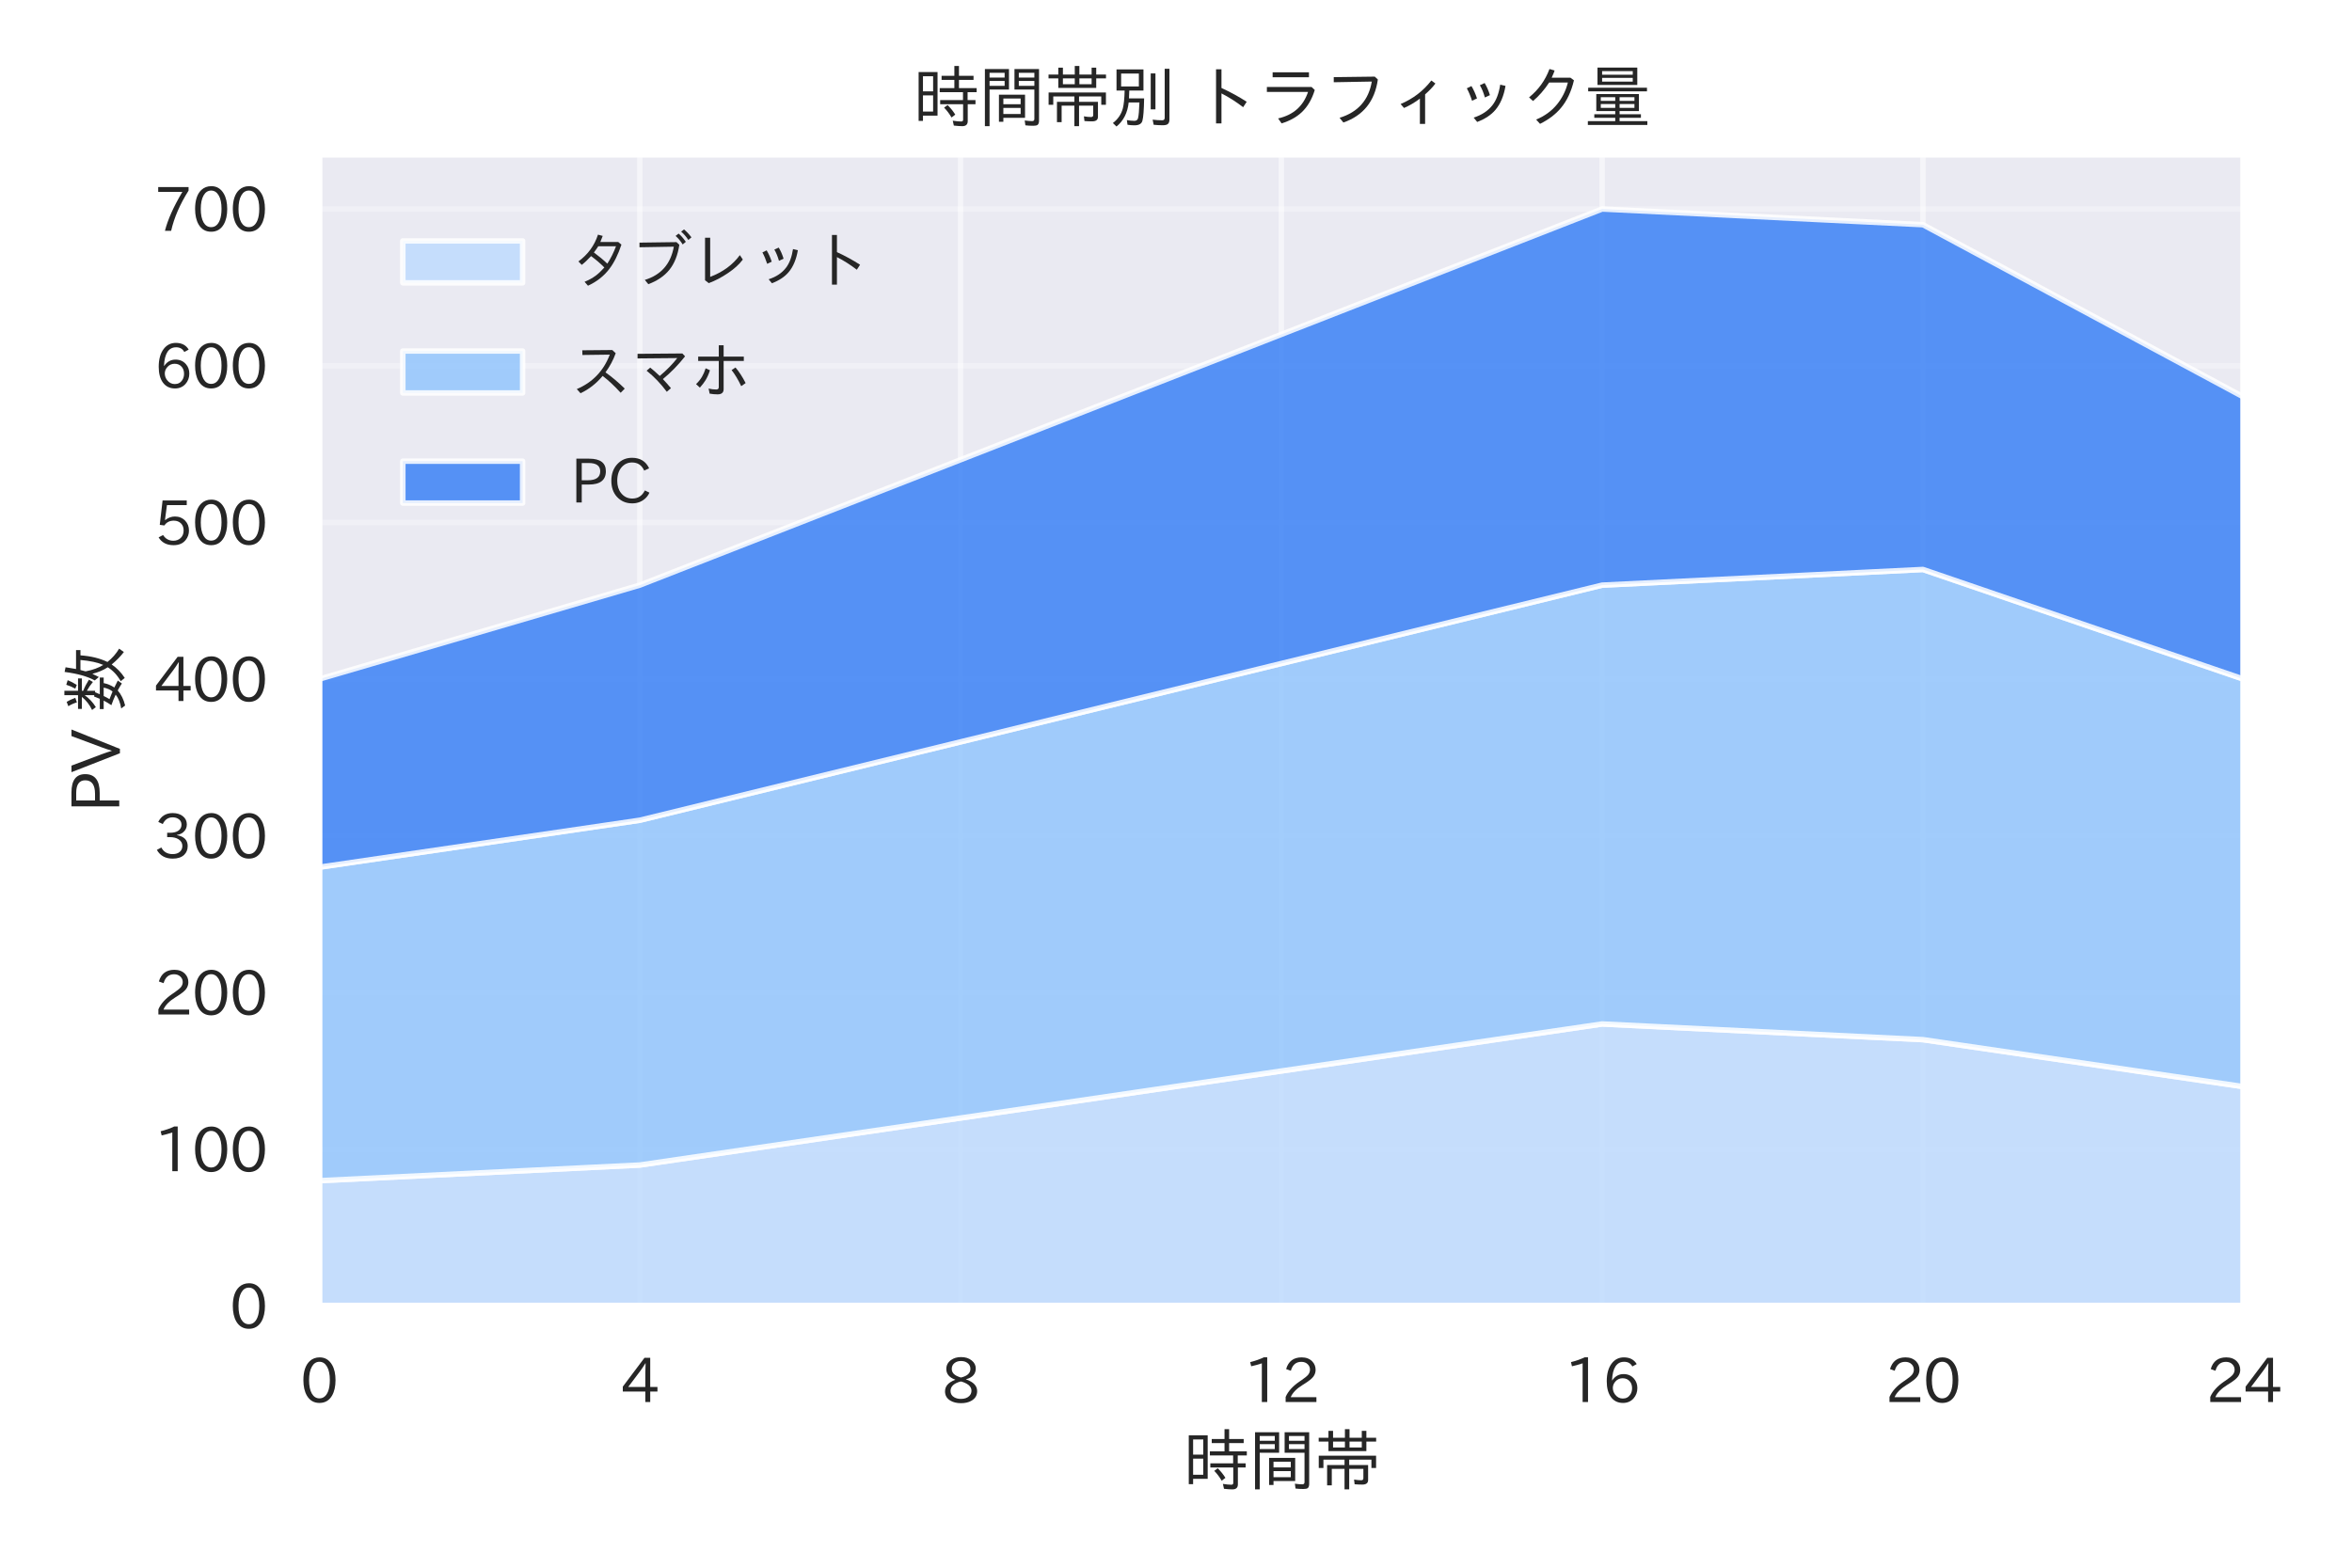 <?xml version="1.0" encoding="utf-8" standalone="no"?>
<!DOCTYPE svg PUBLIC "-//W3C//DTD SVG 1.1//EN"
  "http://www.w3.org/Graphics/SVG/1.1/DTD/svg11.dtd">
<svg xmlns:xlink="http://www.w3.org/1999/xlink" width="432pt" height="288pt" viewBox="0 0 432 288" xmlns="http://www.w3.org/2000/svg" version="1.1">
 <defs>
  <style type="text/css">*{stroke-linejoin: round; stroke-linecap: butt}</style>
 </defs>
 <g id="figure_1">
  <g id="patch_1">
   <path d="M 0 288 
L 432 288 
L 432 0 
L 0 0 
z
" style="fill: #ffffff"/>
  </g>
  <g id="axes_1">
   <g id="patch_2">
    <path d="M 58.59 239.94 
L 412.11 239.94 
L 412.11 28.32 
L 58.59 28.32 
z
" style="fill: #eaeaf2"/>
   </g>
   <g id="matplotlib.axis_1">
    <g id="xtick_1">
     <g id="line2d_1">
      <path d="M 58.59 239.94 
L 58.59 28.32 
" clip-path="url(#p6691bb3582)" style="fill: none; stroke: #ffffff; stroke-opacity: 0.5; stroke-linecap: round"/>
     </g>
     <g id="text_1">
      <!-- 0 -->
      <g style="fill: #262626" transform="translate(55.126 257.68) scale(0.11 -0.11)">
       <defs>
        <path id="IPAexGothic-30" d="M 2038 4725 
Q 2881 4725 3334 3944 
Q 3694 3325 3694 2344 
Q 3694 1372 3334 741 
Q 2888 -31 2016 -31 
Q 1147 -31 700 741 
Q 341 1372 341 2350 
Q 341 3713 1000 4334 
Q 1419 4725 2038 4725 
z
M 2016 4266 
Q 1516 4266 1228 3759 
Q 934 3247 934 2344 
Q 934 1456 1222 947 
Q 1513 447 2016 447 
Q 2619 447 2909 1153 
Q 3100 1622 3100 2375 
Q 3100 3256 2806 3759 
Q 2509 4266 2016 4266 
z
" transform="scale(0.016)"/>
       </defs>
       <use xlink:href="#IPAexGothic-30"/>
      </g>
     </g>
    </g>
    <g id="xtick_2">
     <g id="line2d_2">
      <path d="M 117.51 239.94 
L 117.51 28.32 
" clip-path="url(#p6691bb3582)" style="fill: none; stroke: #ffffff; stroke-opacity: 0.5; stroke-linecap: round"/>
     </g>
     <g id="text_2">
      <!-- 4 -->
      <g style="fill: #262626" transform="translate(114.046 257.68) scale(0.11 -0.11)">
       <defs>
        <path id="IPAexGothic-34" d="M 3813 1159 
L 3059 1159 
L 3059 63 
L 2547 63 
L 2547 1159 
L 197 1159 
L 197 1672 
L 2456 4678 
L 3059 4678 
L 3059 1634 
L 3813 1634 
L 3813 1159 
z
M 2578 4109 
L 2559 4109 
Q 2278 3656 2003 3284 
L 759 1634 
L 2547 1634 
L 2547 3144 
Q 2547 3481 2578 4109 
z
" transform="scale(0.016)"/>
       </defs>
       <use xlink:href="#IPAexGothic-34"/>
      </g>
     </g>
    </g>
    <g id="xtick_3">
     <g id="line2d_3">
      <path d="M 176.43 239.94 
L 176.43 28.32 
" clip-path="url(#p6691bb3582)" style="fill: none; stroke: #ffffff; stroke-opacity: 0.5; stroke-linecap: round"/>
     </g>
     <g id="text_3">
      <!-- 8 -->
      <g style="fill: #262626" transform="translate(172.966 257.68) scale(0.11 -0.11)">
       <defs>
        <path id="IPAexGothic-38" d="M 2541 2425 
Q 3700 2031 3700 1197 
Q 3700 541 3100 197 
Q 2663 -56 2016 -56 
Q 1366 -56 928 197 
Q 347 531 347 1178 
Q 347 1988 1409 2381 
L 1409 2400 
Q 481 2734 481 3509 
Q 481 4100 981 4456 
Q 1406 4756 2019 4756 
Q 2703 4756 3131 4403 
Q 3553 4069 3553 3566 
Q 3553 2706 2541 2444 
L 2541 2425 
z
M 2022 2625 
Q 2997 2856 2997 3528 
Q 2997 3916 2675 4150 
Q 2413 4347 2016 4347 
Q 1606 4347 1331 4128 
Q 1050 3897 1050 3522 
Q 1050 3150 1350 2925 
Q 1494 2809 1722 2722 
Q 1984 2616 2022 2625 
z
M 1978 2209 
Q 922 1931 922 1216 
Q 922 775 1313 556 
Q 1606 391 2009 391 
Q 2575 391 2881 697 
Q 3106 922 3106 1250 
Q 3106 1594 2794 1850 
Q 2609 1994 2350 2100 
Q 2047 2222 1978 2209 
z
" transform="scale(0.016)"/>
       </defs>
       <use xlink:href="#IPAexGothic-38"/>
      </g>
     </g>
    </g>
    <g id="xtick_4">
     <g id="line2d_4">
      <path d="M 235.35 239.94 
L 235.35 28.32 
" clip-path="url(#p6691bb3582)" style="fill: none; stroke: #ffffff; stroke-opacity: 0.5; stroke-linecap: round"/>
     </g>
     <g id="text_4">
      <!-- 12 -->
      <g style="fill: #262626" transform="translate(228.422 257.68) scale(0.11 -0.11)">
       <defs>
        <path id="IPAexGothic-31" d="M 2463 63 
L 1900 63 
L 1900 4103 
Q 1372 3922 788 3797 
L 684 4231 
Q 1519 4441 2106 4731 
L 2463 4731 
L 2463 63 
z
" transform="scale(0.016)"/>
        <path id="IPAexGothic-32" d="M 3659 63 
L 447 63 
L 447 594 
Q 825 1475 1894 2203 
L 2072 2322 
Q 2619 2697 2791 2906 
Q 2988 3153 2988 3444 
Q 2988 3772 2756 4003 
Q 2500 4259 2084 4259 
Q 1250 4259 991 3328 
L 497 3506 
Q 853 4725 2116 4725 
Q 2806 4725 3216 4316 
Q 3575 3947 3575 3425 
Q 3575 3038 3344 2722 
Q 3131 2416 2366 1938 
L 2231 1856 
Q 1256 1253 978 569 
L 3659 569 
L 3659 63 
z
" transform="scale(0.016)"/>
       </defs>
       <use xlink:href="#IPAexGothic-31"/>
       <use xlink:href="#IPAexGothic-32" transform="translate(62.988 0)"/>
      </g>
     </g>
    </g>
    <g id="xtick_5">
     <g id="line2d_5">
      <path d="M 294.27 239.94 
L 294.27 28.32 
" clip-path="url(#p6691bb3582)" style="fill: none; stroke: #ffffff; stroke-opacity: 0.5; stroke-linecap: round"/>
     </g>
     <g id="text_5">
      <!-- 16 -->
      <g style="fill: #262626" transform="translate(287.342 257.68) scale(0.11 -0.11)">
       <defs>
        <path id="IPAexGothic-36" d="M 1056 2328 
Q 1509 2981 2234 2981 
Q 2906 2981 3316 2513 
Q 3675 2106 3675 1522 
Q 3675 884 3272 434 
Q 2853 -31 2178 -31 
Q 1375 -31 922 581 
Q 481 1178 481 2228 
Q 481 3425 1013 4109 
Q 1494 4725 2272 4725 
Q 3191 4725 3609 4025 
L 3150 3775 
Q 2894 4266 2300 4266 
Q 1119 4266 1031 2328 
L 1056 2328 
z
M 2141 2547 
Q 1684 2547 1384 2206 
Q 1116 1900 1116 1541 
Q 1116 1156 1353 844 
Q 1672 428 2159 428 
Q 2669 428 2941 844 
Q 3125 1128 3125 1503 
Q 3125 1944 2881 2228 
Q 2600 2547 2141 2547 
z
" transform="scale(0.016)"/>
       </defs>
       <use xlink:href="#IPAexGothic-31"/>
       <use xlink:href="#IPAexGothic-36" transform="translate(62.988 0)"/>
      </g>
     </g>
    </g>
    <g id="xtick_6">
     <g id="line2d_6">
      <path d="M 353.19 239.94 
L 353.19 28.32 
" clip-path="url(#p6691bb3582)" style="fill: none; stroke: #ffffff; stroke-opacity: 0.5; stroke-linecap: round"/>
     </g>
     <g id="text_6">
      <!-- 20 -->
      <g style="fill: #262626" transform="translate(346.262 257.68) scale(0.11 -0.11)">
       <use xlink:href="#IPAexGothic-32"/>
       <use xlink:href="#IPAexGothic-30" transform="translate(62.988 0)"/>
      </g>
     </g>
    </g>
    <g id="xtick_7">
     <g id="line2d_7">
      <path d="M 412.11 239.94 
L 412.11 28.32 
" clip-path="url(#p6691bb3582)" style="fill: none; stroke: #ffffff; stroke-opacity: 0.5; stroke-linecap: round"/>
     </g>
     <g id="text_7">
      <!-- 24 -->
      <g style="fill: #262626" transform="translate(405.182 257.68) scale(0.11 -0.11)">
       <use xlink:href="#IPAexGothic-32"/>
       <use xlink:href="#IPAexGothic-34" transform="translate(62.988 0)"/>
      </g>
     </g>
    </g>
    <g id="text_8">
     <!-- 時間帯 -->
     <g style="fill: #262626" transform="translate(217.35 272.758) scale(0.12 -0.12)">
      <defs>
       <path id="IPAexGothic-6642" d="M 2328 4728 
L 2328 563 
L 934 563 
L 934 56 
L 519 56 
L 519 4728 
L 2328 4728 
z
M 934 4331 
L 934 2881 
L 1906 2881 
L 1906 4331 
L 934 4331 
z
M 934 2497 
L 934 953 
L 1906 953 
L 1906 2497 
L 934 2497 
z
M 3938 4372 
L 3938 5313 
L 4378 5313 
L 4378 4372 
L 5772 4372 
L 5772 3981 
L 4378 3981 
L 4378 3194 
L 6072 3194 
L 6072 2803 
L 5203 2803 
L 5203 2047 
L 5959 2047 
L 5959 1650 
L 5216 1650 
L 5216 31 
Q 5216 -447 4691 -447 
Q 4394 -447 3888 -391 
L 3784 78 
Q 4272 0 4591 0 
Q 4775 0 4775 172 
L 4775 1650 
L 2581 1650 
L 2581 2047 
L 4763 2047 
L 4763 2803 
L 2538 2803 
L 2538 3194 
L 3938 3194 
L 3938 3981 
L 2716 3981 
L 2716 4372 
L 3938 4372 
z
M 3669 384 
Q 3331 950 2956 1325 
L 3291 1575 
Q 3719 1147 4025 659 
L 3669 384 
z
" transform="scale(0.016)"/>
       <path id="IPAexGothic-9593" d="M 4450 2566 
L 4450 353 
L 2375 353 
L 2375 -25 
L 1953 -25 
L 1953 2566 
L 4450 2566 
z
M 4028 2200 
L 2375 2200 
L 2375 1653 
L 4028 1653 
L 4028 2200 
z
M 4028 1300 
L 2375 1300 
L 2375 719 
L 4028 719 
L 4028 1300 
z
M 2913 5019 
L 2913 3059 
L 1056 3059 
L 1056 -447 
L 609 -447 
L 609 5019 
L 2913 5019 
z
M 1056 4659 
L 1056 4206 
L 2497 4206 
L 2497 4659 
L 1056 4659 
z
M 1056 3881 
L 1056 3413 
L 2497 3413 
L 2497 3881 
L 1056 3881 
z
M 5788 5019 
L 5788 91 
Q 5788 -225 5641 -331 
Q 5525 -409 5231 -409 
Q 4803 -409 4481 -366 
L 4419 97 
Q 4853 38 5128 38 
Q 5341 38 5341 244 
L 5341 3059 
L 3438 3059 
L 3438 5019 
L 5788 5019 
z
M 3853 4659 
L 3853 4206 
L 5341 4206 
L 5341 4659 
L 3853 4659 
z
M 3853 3881 
L 3853 3413 
L 5341 3413 
L 5341 3881 
L 3853 3881 
z
" transform="scale(0.016)"/>
       <path id="IPAexGothic-5e2f" d="M 1381 4494 
L 1381 5153 
L 1822 5153 
L 1822 4494 
L 2956 4494 
L 2956 5313 
L 3397 5313 
L 3397 4494 
L 4569 4494 
L 4569 5153 
L 5009 5153 
L 5009 4494 
L 5944 4494 
L 5944 4128 
L 5009 4128 
L 5009 3213 
L 1381 3213 
L 1381 4128 
L 447 4128 
L 447 4494 
L 1381 4494 
z
M 4569 4128 
L 3397 4128 
L 3397 3566 
L 4569 3566 
L 4569 4128 
z
M 2956 4128 
L 1822 4128 
L 1822 3566 
L 2956 3566 
L 2956 4128 
z
M 5938 2778 
L 5938 1600 
L 5491 1600 
L 5491 2400 
L 3366 2400 
L 3366 1881 
L 5175 1881 
L 5175 447 
Q 5175 13 4619 13 
Q 4228 13 3884 44 
L 3831 494 
Q 4209 428 4519 428 
Q 4722 428 4722 622 
L 4722 1516 
L 3366 1516 
L 3366 -447 
L 2919 -447 
L 2919 1516 
L 1700 1516 
L 1700 -63 
L 1253 -63 
L 1253 1881 
L 2919 1881 
L 2919 2400 
L 900 2400 
L 900 1600 
L 453 1600 
L 453 2778 
L 5938 2778 
z
" transform="scale(0.016)"/>
      </defs>
      <use xlink:href="#IPAexGothic-6642"/>
      <use xlink:href="#IPAexGothic-9593" transform="translate(100 0)"/>
      <use xlink:href="#IPAexGothic-5e2f" transform="translate(200 0)"/>
     </g>
    </g>
   </g>
   <g id="matplotlib.axis_2">
    <g id="ytick_1">
     <g id="line2d_8">
      <path d="M 58.59 239.94 
L 412.11 239.94 
" clip-path="url(#p6691bb3582)" style="fill: none; stroke: #ffffff; stroke-opacity: 0.3; stroke-linecap: round"/>
     </g>
     <g id="text_9">
      <!-- 0 -->
      <g style="fill: #262626" transform="translate(42.162 244.06) scale(0.11 -0.11)">
       <use xlink:href="#IPAexGothic-30"/>
      </g>
     </g>
    </g>
    <g id="ytick_2">
     <g id="line2d_9">
      <path d="M 58.59 211.148 
L 412.11 211.148 
" clip-path="url(#p6691bb3582)" style="fill: none; stroke: #ffffff; stroke-opacity: 0.3; stroke-linecap: round"/>
     </g>
     <g id="text_10">
      <!-- 100 -->
      <g style="fill: #262626" transform="translate(28.305 215.268) scale(0.11 -0.11)">
       <use xlink:href="#IPAexGothic-31"/>
       <use xlink:href="#IPAexGothic-30" transform="translate(62.988 0)"/>
       <use xlink:href="#IPAexGothic-30" transform="translate(125.977 0)"/>
      </g>
     </g>
    </g>
    <g id="ytick_3">
     <g id="line2d_10">
      <path d="M 58.59 182.356 
L 412.11 182.356 
" clip-path="url(#p6691bb3582)" style="fill: none; stroke: #ffffff; stroke-opacity: 0.3; stroke-linecap: round"/>
     </g>
     <g id="text_11">
      <!-- 200 -->
      <g style="fill: #262626" transform="translate(28.305 186.476) scale(0.11 -0.11)">
       <use xlink:href="#IPAexGothic-32"/>
       <use xlink:href="#IPAexGothic-30" transform="translate(62.988 0)"/>
       <use xlink:href="#IPAexGothic-30" transform="translate(125.977 0)"/>
      </g>
     </g>
    </g>
    <g id="ytick_4">
     <g id="line2d_11">
      <path d="M 58.59 153.564 
L 412.11 153.564 
" clip-path="url(#p6691bb3582)" style="fill: none; stroke: #ffffff; stroke-opacity: 0.3; stroke-linecap: round"/>
     </g>
     <g id="text_12">
      <!-- 300 -->
      <g style="fill: #262626" transform="translate(28.305 157.684) scale(0.11 -0.11)">
       <defs>
        <path id="IPAexGothic-33" d="M 2381 2419 
Q 3506 2216 3506 1278 
Q 3506 716 3128 356 
Q 2709 -31 1944 -31 
Q 797 -31 288 881 
L 756 1131 
Q 1109 441 1938 441 
Q 2425 441 2694 691 
Q 2950 928 2950 1291 
Q 2950 1719 2566 1978 
Q 2216 2213 1644 2213 
L 1363 2213 
L 1363 2669 
L 1656 2669 
Q 2231 2669 2534 2888 
Q 2859 3119 2859 3509 
Q 2859 3934 2494 4138 
Q 2259 4278 1931 4278 
Q 1238 4278 903 3578 
L 434 3803 
Q 897 4725 1938 4725 
Q 2597 4725 3006 4394 
Q 3416 4069 3416 3534 
Q 3416 3028 3019 2706 
Q 2763 2500 2381 2444 
L 2381 2419 
z
" transform="scale(0.016)"/>
       </defs>
       <use xlink:href="#IPAexGothic-33"/>
       <use xlink:href="#IPAexGothic-30" transform="translate(62.988 0)"/>
       <use xlink:href="#IPAexGothic-30" transform="translate(125.977 0)"/>
      </g>
     </g>
    </g>
    <g id="ytick_5">
     <g id="line2d_12">
      <path d="M 58.59 124.773 
L 412.11 124.773 
" clip-path="url(#p6691bb3582)" style="fill: none; stroke: #ffffff; stroke-opacity: 0.3; stroke-linecap: round"/>
     </g>
     <g id="text_13">
      <!-- 400 -->
      <g style="fill: #262626" transform="translate(28.305 128.892) scale(0.11 -0.11)">
       <use xlink:href="#IPAexGothic-34"/>
       <use xlink:href="#IPAexGothic-30" transform="translate(62.988 0)"/>
       <use xlink:href="#IPAexGothic-30" transform="translate(125.977 0)"/>
      </g>
     </g>
    </g>
    <g id="ytick_6">
     <g id="line2d_13">
      <path d="M 58.59 95.981 
L 412.11 95.981 
" clip-path="url(#p6691bb3582)" style="fill: none; stroke: #ffffff; stroke-opacity: 0.3; stroke-linecap: round"/>
     </g>
     <g id="text_14">
      <!-- 500 -->
      <g style="fill: #262626" transform="translate(28.305 100.101) scale(0.11 -0.11)">
       <defs>
        <path id="IPAexGothic-35" d="M 1178 2603 
Q 1634 2963 2172 2963 
Q 2816 2963 3241 2528 
Q 3638 2113 3638 1497 
Q 3638 938 3297 513 
Q 2869 -31 2031 -31 
Q 959 -31 469 784 
L 938 1028 
Q 1309 434 2013 434 
Q 2466 434 2769 716 
Q 3081 1013 3081 1503 
Q 3081 1966 2806 2241 
Q 2519 2528 2056 2528 
Q 1406 2528 1072 2028 
L 591 2091 
L 884 4634 
L 3406 4634 
L 3406 4153 
L 1341 4153 
L 1134 2603 
L 1178 2603 
z
" transform="scale(0.016)"/>
       </defs>
       <use xlink:href="#IPAexGothic-35"/>
       <use xlink:href="#IPAexGothic-30" transform="translate(62.988 0)"/>
       <use xlink:href="#IPAexGothic-30" transform="translate(125.977 0)"/>
      </g>
     </g>
    </g>
    <g id="ytick_7">
     <g id="line2d_14">
      <path d="M 58.59 67.189 
L 412.11 67.189 
" clip-path="url(#p6691bb3582)" style="fill: none; stroke: #ffffff; stroke-opacity: 0.3; stroke-linecap: round"/>
     </g>
     <g id="text_15">
      <!-- 600 -->
      <g style="fill: #262626" transform="translate(28.305 71.309) scale(0.11 -0.11)">
       <use xlink:href="#IPAexGothic-36"/>
       <use xlink:href="#IPAexGothic-30" transform="translate(62.988 0)"/>
       <use xlink:href="#IPAexGothic-30" transform="translate(125.977 0)"/>
      </g>
     </g>
    </g>
    <g id="ytick_8">
     <g id="line2d_15">
      <path d="M 58.59 38.397 
L 412.11 38.397 
" clip-path="url(#p6691bb3582)" style="fill: none; stroke: #ffffff; stroke-opacity: 0.3; stroke-linecap: round"/>
     </g>
     <g id="text_16">
      <!-- 700 -->
      <g style="fill: #262626" transform="translate(28.305 42.517) scale(0.11 -0.11)">
       <defs>
        <path id="IPAexGothic-37" d="M 3597 4263 
Q 2238 2106 1778 63 
L 1131 63 
Q 1581 1834 2950 4128 
L 428 4128 
L 428 4634 
L 3597 4634 
L 3597 4263 
z
" transform="scale(0.016)"/>
       </defs>
       <use xlink:href="#IPAexGothic-37"/>
       <use xlink:href="#IPAexGothic-30" transform="translate(62.988 0)"/>
       <use xlink:href="#IPAexGothic-30" transform="translate(125.977 0)"/>
      </g>
     </g>
    </g>
    <g id="text_17">
     <!-- PV 数 -->
     <g style="fill: #262626" transform="translate(22.025 149.3) rotate(-90) scale(0.12 -0.12)">
      <defs>
       <path id="IPAexGothic-50" d="M 609 4634 
L 1941 4634 
Q 3688 4634 3688 3322 
Q 3688 1934 1906 1934 
L 1172 1934 
L 1172 63 
L 609 63 
L 609 4634 
z
M 1172 2381 
L 1800 2381 
Q 3100 2381 3100 3316 
Q 3100 4181 1894 4181 
L 1172 4181 
L 1172 2381 
z
" transform="scale(0.016)"/>
       <path id="IPAexGothic-56" d="M 4078 4634 
L 2222 0 
L 1806 0 
L -6 4634 
L 622 4634 
L 1703 1766 
Q 1916 1194 2034 784 
L 2053 784 
Q 2188 1256 2381 1766 
L 3450 4634 
L 4078 4634 
z
" transform="scale(0.016)"/>
       <path id="IPAexGothic-20" transform="scale(0.016)"/>
       <path id="IPAexGothic-6570" d="M 2847 1553 
Q 2741 1006 2425 534 
Q 2625 441 3091 203 
L 2809 -188 
Q 2541 0 2144 209 
Q 1569 -291 703 -500 
L 422 -125 
Q 1263 19 1747 406 
Q 1222 650 734 816 
Q 975 1172 1147 1503 
L 1172 1553 
L 359 1553 
L 359 1925 
L 1344 1925 
Q 1406 2066 1569 2475 
L 1691 2450 
L 1691 3372 
Q 1250 2738 550 2303 
L 275 2663 
Q 1019 3013 1528 3641 
L 378 3641 
L 378 4006 
L 1691 4006 
L 1691 5313 
L 2113 5313 
L 2113 4006 
L 3297 4006 
L 3297 3641 
L 2113 3641 
L 2113 3513 
Q 2659 3291 3175 2963 
L 2956 2584 
Q 2553 2922 2113 3159 
L 2113 2372 
L 1966 2372 
Q 1928 2288 1872 2141 
Q 1806 1975 1784 1925 
L 3378 1925 
L 3378 1553 
L 2847 1553 
z
M 2419 1553 
L 1613 1553 
Q 1478 1269 1313 997 
Q 1559 909 2047 703 
Q 2313 1047 2419 1553 
z
M 4363 1163 
Q 3953 1781 3738 2638 
Q 3575 2281 3428 2016 
L 3103 2406 
Q 3675 3444 3916 5291 
L 4363 5200 
Q 4284 4666 4197 4197 
L 6009 4197 
L 6009 3775 
L 5503 3775 
Q 5397 2275 4869 1191 
Q 5419 503 6144 75 
L 5822 -378 
Q 5188 106 4631 788 
Q 4113 34 3341 -463 
L 3031 -78 
Q 3888 406 4363 1163 
z
M 4588 1594 
Q 4938 2388 5059 3775 
L 4100 3775 
Q 4041 3519 3972 3288 
Q 3981 3250 3991 3194 
Q 4175 2256 4588 1594 
z
M 1003 4116 
Q 878 4544 638 4934 
L 1053 5094 
Q 1247 4788 1438 4269 
L 1003 4116 
z
M 2316 4269 
Q 2550 4688 2688 5131 
L 3128 4997 
Q 2966 4588 2675 4128 
L 2316 4269 
z
" transform="scale(0.016)"/>
      </defs>
      <use xlink:href="#IPAexGothic-50"/>
      <use xlink:href="#IPAexGothic-56" transform="translate(62.109 0)"/>
      <use xlink:href="#IPAexGothic-20" transform="translate(125.83 0)"/>
      <use xlink:href="#IPAexGothic-6570" transform="translate(152.832 0)"/>
     </g>
    </g>
   </g>
   <g id="FillBetweenPolyCollection_1">
    <defs>
     <path id="m16ea445031" d="M 58.59 -71.093 
L 58.59 -48.06 
L 117.51 -48.06 
L 176.43 -48.06 
L 235.35 -48.06 
L 294.27 -48.06 
L 353.19 -48.06 
L 412.11 -48.06 
L 412.11 -88.369 
L 412.11 -88.369 
L 353.19 -97.006 
L 294.27 -99.885 
L 235.35 -91.248 
L 176.43 -82.61 
L 117.51 -73.973 
L 58.59 -71.093 
z
" style="stroke: #ffffff; stroke-opacity: 0.85"/>
    </defs>
    <g clip-path="url(#p6691bb3582)">
     <use xlink:href="#m16ea445031" x="0" y="288" style="fill: #bfdbfe; fill-opacity: 0.85; stroke: #ffffff; stroke-opacity: 0.85"/>
    </g>
   </g>
   <g id="FillBetweenPolyCollection_2">
    <defs>
     <path id="m9a768daf85" d="M 58.59 -128.677 
L 58.59 -71.093 
L 117.51 -73.973 
L 176.43 -82.61 
L 235.35 -91.248 
L 294.27 -99.885 
L 353.19 -97.006 
L 412.11 -88.369 
L 412.11 -163.227 
L 412.11 -163.227 
L 353.19 -183.382 
L 294.27 -180.502 
L 235.35 -166.107 
L 176.43 -151.711 
L 117.51 -137.315 
L 58.59 -128.677 
z
" style="stroke: #ffffff; stroke-opacity: 0.85"/>
    </defs>
    <g clip-path="url(#p6691bb3582)">
     <use xlink:href="#m9a768daf85" x="0" y="288" style="fill: #93c5fd; fill-opacity: 0.85; stroke: #ffffff; stroke-opacity: 0.85"/>
    </g>
   </g>
   <g id="FillBetweenPolyCollection_3">
    <defs>
     <path id="m90f503b6a9" d="M 58.59 -163.227 
L 58.59 -128.677 
L 117.51 -137.315 
L 176.43 -151.711 
L 235.35 -166.107 
L 294.27 -180.502 
L 353.19 -183.382 
L 412.11 -163.227 
L 412.11 -215.053 
L 412.11 -215.053 
L 353.19 -246.724 
L 294.27 -249.603 
L 235.35 -226.569 
L 176.43 -203.536 
L 117.51 -180.502 
L 58.59 -163.227 
z
" style="stroke: #ffffff; stroke-opacity: 0.85"/>
    </defs>
    <g clip-path="url(#p6691bb3582)">
     <use xlink:href="#m90f503b6a9" x="0" y="288" style="fill: #3b82f6; fill-opacity: 0.85; stroke: #ffffff; stroke-opacity: 0.85"/>
    </g>
   </g>
   <g id="patch_3">
    <path d="M 58.59 239.94 
L 58.59 28.32 
" style="fill: none; stroke: #ffffff; stroke-width: 1.25; stroke-linejoin: miter; stroke-linecap: square"/>
   </g>
   <g id="patch_4">
    <path d="M 412.11 239.94 
L 412.11 28.32 
" style="fill: none; stroke: #ffffff; stroke-width: 1.25; stroke-linejoin: miter; stroke-linecap: square"/>
   </g>
   <g id="patch_5">
    <path d="M 58.59 239.94 
L 412.11 239.94 
" style="fill: none; stroke: #ffffff; stroke-width: 1.25; stroke-linejoin: miter; stroke-linecap: square"/>
   </g>
   <g id="patch_6">
    <path d="M 58.59 28.32 
L 412.11 28.32 
" style="fill: none; stroke: #ffffff; stroke-width: 1.25; stroke-linejoin: miter; stroke-linecap: square"/>
   </g>
   <g id="text_18">
    <!-- 時間帯別 トラフィック量 -->
    <g style="fill: #262626" transform="translate(167.73 22.32) scale(0.12 -0.12)">
     <defs>
      <path id="IPAexGothic-5225" d="M 1922 2963 
Q 1906 2453 1894 2209 
L 3341 2209 
Q 3313 550 3175 63 
Q 3059 -366 2413 -366 
Q 2072 -366 1753 -313 
L 1691 134 
Q 2084 63 2413 63 
Q 2694 63 2759 319 
Q 2856 722 2888 1753 
Q 2888 1800 2894 1819 
L 1863 1819 
Q 1709 350 700 -481 
L 353 -147 
Q 1075 403 1306 1256 
Q 1450 1822 1478 2963 
L 700 2963 
L 700 4984 
L 3278 4984 
L 3278 2963 
L 1922 2963 
z
M 1141 4588 
L 1141 3353 
L 2838 3353 
L 2838 4588 
L 1141 4588 
z
M 3972 4597 
L 4425 4597 
L 4425 1159 
L 3972 1159 
L 3972 4597 
z
M 5309 5044 
L 5763 5044 
L 5763 191 
Q 5763 -141 5581 -263 
Q 5438 -359 5116 -359 
Q 4688 -359 4253 -313 
L 4156 178 
Q 4625 116 5072 116 
Q 5309 116 5309 353 
L 5309 5044 
z
" transform="scale(0.016)"/>
      <path id="IPAexGothic-30c8" d="M 2284 4997 
L 2803 4997 
L 2803 3206 
Q 4088 2619 5216 1888 
L 4878 1369 
Q 3819 2175 2803 2688 
L 2803 -184 
L 2284 -184 
L 2284 4997 
z
" transform="scale(0.016)"/>
      <path id="IPAexGothic-30e9" d="M 1447 4709 
L 4922 4709 
L 4922 4234 
L 1447 4234 
L 1447 4709 
z
M 897 3303 
L 5172 3303 
L 5478 3013 
Q 5069 1669 4219 875 
Q 3475 181 2306 -181 
L 1972 294 
Q 4150 784 4834 2828 
L 897 2828 
L 897 3303 
z
" transform="scale(0.016)"/>
      <path id="IPAexGothic-30d5" d="M 4966 4294 
L 5263 4019 
Q 4819 894 1966 -97 
L 1600 353 
Q 4234 1156 4684 3822 
L 1044 3756 
L 1044 4244 
L 4966 4294 
z
" transform="scale(0.016)"/>
      <path id="IPAexGothic-30a3" d="M 3034 -231 
L 3034 2188 
Q 2344 1656 1516 1294 
L 1191 1672 
Q 2981 2431 4128 3922 
L 4519 3634 
Q 4138 3122 3534 2597 
L 3534 -231 
L 3034 -231 
z
" transform="scale(0.016)"/>
      <path id="IPAexGothic-30c3" d="M 1775 1984 
Q 1553 2666 1275 3175 
L 1716 3391 
Q 2034 2866 2247 2209 
L 1775 1984 
z
M 3003 2297 
Q 2813 2978 2522 3469 
L 2978 3681 
Q 3291 3166 3484 2522 
L 3003 2297 
z
M 1928 372 
Q 3094 744 3731 1569 
Q 4275 2263 4469 3525 
L 4975 3406 
Q 4734 1975 4016 1119 
Q 3406 391 2266 -44 
L 1928 372 
z
" transform="scale(0.016)"/>
      <path id="IPAexGothic-30af" d="M 4934 4191 
L 5272 3941 
Q 4894 2334 4031 1300 
Q 3275 391 2028 -225 
L 1656 184 
Q 2875 691 3641 1625 
Q 4403 2553 4691 3731 
L 2903 3731 
Q 2188 2653 1356 1959 
L 978 2309 
Q 2328 3400 2931 5022 
L 3422 4881 
Q 3363 4672 3141 4191 
L 4934 4191 
z
" transform="scale(0.016)"/>
      <path id="IPAexGothic-91cf" d="M 5081 5159 
L 5081 3497 
L 1275 3497 
L 1275 5159 
L 5081 5159 
z
M 1716 4819 
L 1716 4475 
L 4647 4475 
L 4647 4819 
L 1716 4819 
z
M 1716 4175 
L 1716 3816 
L 4647 3816 
L 4647 4175 
L 1716 4175 
z
M 5238 2625 
L 5238 997 
L 3388 997 
L 3388 694 
L 5428 694 
L 5428 353 
L 3388 353 
L 3388 34 
L 6044 34 
L 6044 -331 
L 353 -331 
L 353 34 
L 2972 34 
L 2972 353 
L 969 353 
L 969 694 
L 2972 694 
L 2972 997 
L 1159 997 
L 1159 2625 
L 5238 2625 
z
M 1588 2325 
L 1588 1972 
L 2972 1972 
L 2972 2325 
L 1588 2325 
z
M 1588 1672 
L 1588 1303 
L 2972 1303 
L 2972 1672 
L 1588 1672 
z
M 4809 1303 
L 4809 1672 
L 3388 1672 
L 3388 1303 
L 4809 1303 
z
M 4809 1972 
L 4809 2325 
L 3388 2325 
L 3388 1972 
L 4809 1972 
z
M 384 3231 
L 6009 3231 
L 6009 2884 
L 384 2884 
L 384 3231 
z
" transform="scale(0.016)"/>
     </defs>
     <use xlink:href="#IPAexGothic-6642"/>
     <use xlink:href="#IPAexGothic-9593" transform="translate(100 0)"/>
     <use xlink:href="#IPAexGothic-5e2f" transform="translate(200 0)"/>
     <use xlink:href="#IPAexGothic-5225" transform="translate(300 0)"/>
     <use xlink:href="#IPAexGothic-20" transform="translate(400 0)"/>
     <use xlink:href="#IPAexGothic-30c8" transform="translate(427.002 0)"/>
     <use xlink:href="#IPAexGothic-30e9" transform="translate(527.002 0)"/>
     <use xlink:href="#IPAexGothic-30d5" transform="translate(627.002 0)"/>
     <use xlink:href="#IPAexGothic-30a3" transform="translate(727.002 0)"/>
     <use xlink:href="#IPAexGothic-30c3" transform="translate(827.002 0)"/>
     <use xlink:href="#IPAexGothic-30af" transform="translate(927.002 0)"/>
     <use xlink:href="#IPAexGothic-91cf" transform="translate(1027.002 0)"/>
    </g>
   </g>
   <g id="legend_1">
    <g id="patch_7">
     <path d="M 73.99 51.96 
L 95.99 51.96 
L 95.99 44.26 
L 73.99 44.26 
z
" style="fill: #bfdbfe; fill-opacity: 0.85; stroke: #ffffff; stroke-opacity: 0.85; stroke-linejoin: miter"/>
    </g>
    <g id="text_19">
     <!-- タブレット -->
     <g style="fill: #262626" transform="translate(104.79 51.96) scale(0.11 -0.11)">
      <defs>
       <path id="IPAexGothic-30bf" d="M 4978 4263 
L 5313 3988 
Q 4797 2431 4056 1459 
Q 3191 325 1822 -300 
L 1466 109 
Q 2131 381 2613 738 
Q 3053 1066 3531 1600 
Q 2919 2225 2144 2791 
Q 1603 2203 1172 1875 
L 825 2234 
Q 2316 3328 2866 5031 
L 3359 4897 
Q 3325 4775 3109 4263 
L 4978 4263 
z
M 2894 3816 
Q 2709 3522 2438 3169 
Q 3194 2616 3841 2003 
Q 4366 2806 4747 3816 
L 2894 3816 
z
" transform="scale(0.016)"/>
       <path id="IPAexGothic-30d6" d="M 4806 4250 
L 5106 3975 
Q 4866 2353 4063 1356 
Q 3275 384 1869 -141 
L 1503 306 
Q 4050 1084 4531 3775 
L 947 3713 
L 947 4197 
L 4806 4250 
z
M 6047 4475 
Q 5688 5016 5294 5344 
L 5594 5575 
Q 5978 5266 6369 4750 
L 6047 4475 
z
M 5453 4006 
Q 5163 4497 4716 4897 
L 5031 5141 
Q 5400 4831 5784 4281 
L 5453 4006 
z
" transform="scale(0.016)"/>
       <path id="IPAexGothic-30ec" d="M 1538 4706 
L 2075 4706 
L 2075 622 
Q 4059 1375 5172 2894 
L 5481 2431 
Q 4922 1678 3931 1019 
Q 2919 334 1928 -31 
L 1538 269 
L 1538 4706 
z
" transform="scale(0.016)"/>
      </defs>
      <use xlink:href="#IPAexGothic-30bf"/>
      <use xlink:href="#IPAexGothic-30d6" transform="translate(100 0)"/>
      <use xlink:href="#IPAexGothic-30ec" transform="translate(200 0)"/>
      <use xlink:href="#IPAexGothic-30c3" transform="translate(300 0)"/>
      <use xlink:href="#IPAexGothic-30c8" transform="translate(400 0)"/>
     </g>
    </g>
    <g id="patch_8">
     <path d="M 73.99 72.189 
L 95.99 72.189 
L 95.99 64.489 
L 73.99 64.489 
z
" style="fill: #93c5fd; fill-opacity: 0.85; stroke: #ffffff; stroke-opacity: 0.85; stroke-linejoin: miter"/>
    </g>
    <g id="text_20">
     <!-- スマホ -->
     <g style="fill: #262626" transform="translate(104.79 72.189) scale(0.11 -0.11)">
      <defs>
       <path id="IPAexGothic-30b9" d="M 4359 4481 
L 4716 4147 
Q 4328 3072 3647 2150 
Q 4659 1434 5659 453 
L 5234 19 
Q 4256 1088 3353 1778 
Q 2372 597 1044 -31 
L 653 403 
Q 3128 1453 4097 4000 
L 1241 3963 
L 1228 4453 
L 4359 4481 
z
" transform="scale(0.016)"/>
       <path id="IPAexGothic-30de" d="M 5422 4122 
L 5703 3822 
Q 4659 2491 3388 1447 
Q 3816 994 4231 500 
L 3797 122 
Q 2866 1381 1691 2322 
L 2069 2644 
Q 2481 2322 3059 1772 
Q 4163 2703 4891 3641 
L 744 3603 
L 744 4084 
L 5422 4122 
z
" transform="scale(0.016)"/>
       <path id="IPAexGothic-30db" d="M 2972 4978 
L 3478 4978 
L 3478 3794 
L 5584 3794 
L 5584 3341 
L 3478 3341 
L 3478 397 
Q 3478 -147 2844 -147 
Q 2428 -147 2019 -72 
L 1909 459 
Q 2300 359 2716 359 
Q 2972 359 2972 616 
L 2972 3341 
L 822 3341 
L 822 3794 
L 2972 3794 
L 2972 4978 
z
M 603 922 
Q 988 1294 1222 1694 
Q 1438 2063 1600 2572 
L 2050 2369 
Q 1859 1766 1588 1325 
Q 1372 975 1000 556 
L 603 922 
z
M 5313 709 
Q 4847 1700 4309 2388 
L 4719 2656 
Q 5269 2016 5775 1031 
L 5313 709 
z
" transform="scale(0.016)"/>
      </defs>
      <use xlink:href="#IPAexGothic-30b9"/>
      <use xlink:href="#IPAexGothic-30de" transform="translate(100 0)"/>
      <use xlink:href="#IPAexGothic-30db" transform="translate(200 0)"/>
     </g>
    </g>
    <g id="patch_9">
     <path d="M 73.99 92.419 
L 95.99 92.419 
L 95.99 84.719 
L 73.99 84.719 
z
" style="fill: #3b82f6; fill-opacity: 0.85; stroke: #ffffff; stroke-opacity: 0.85; stroke-linejoin: miter"/>
    </g>
    <g id="text_21">
     <!-- PC -->
     <g style="fill: #262626" transform="translate(104.79 92.419) scale(0.11 -0.11)">
      <defs>
       <path id="IPAexGothic-43" d="M 4353 1088 
Q 4181 694 3859 428 
Q 3313 -31 2559 -31 
Q 1588 -31 959 653 
Q 378 1294 378 2331 
Q 378 3406 1013 4078 
Q 1619 4725 2534 4725 
Q 3813 4725 4322 3628 
L 3809 3391 
Q 3425 4238 2541 4238 
Q 1891 4238 1453 3744 
Q 994 3216 994 2322 
Q 994 1550 1384 1056 
Q 1841 472 2563 472 
Q 3456 472 3878 1319 
L 4353 1088 
z
" transform="scale(0.016)"/>
      </defs>
      <use xlink:href="#IPAexGothic-50"/>
      <use xlink:href="#IPAexGothic-43" transform="translate(62.109 0)"/>
     </g>
    </g>
   </g>
  </g>
 </g>
 <defs>
  <clipPath id="p6691bb3582">
   <rect x="58.59" y="28.32" width="353.52" height="211.62"/>
  </clipPath>
 </defs>
</svg>
